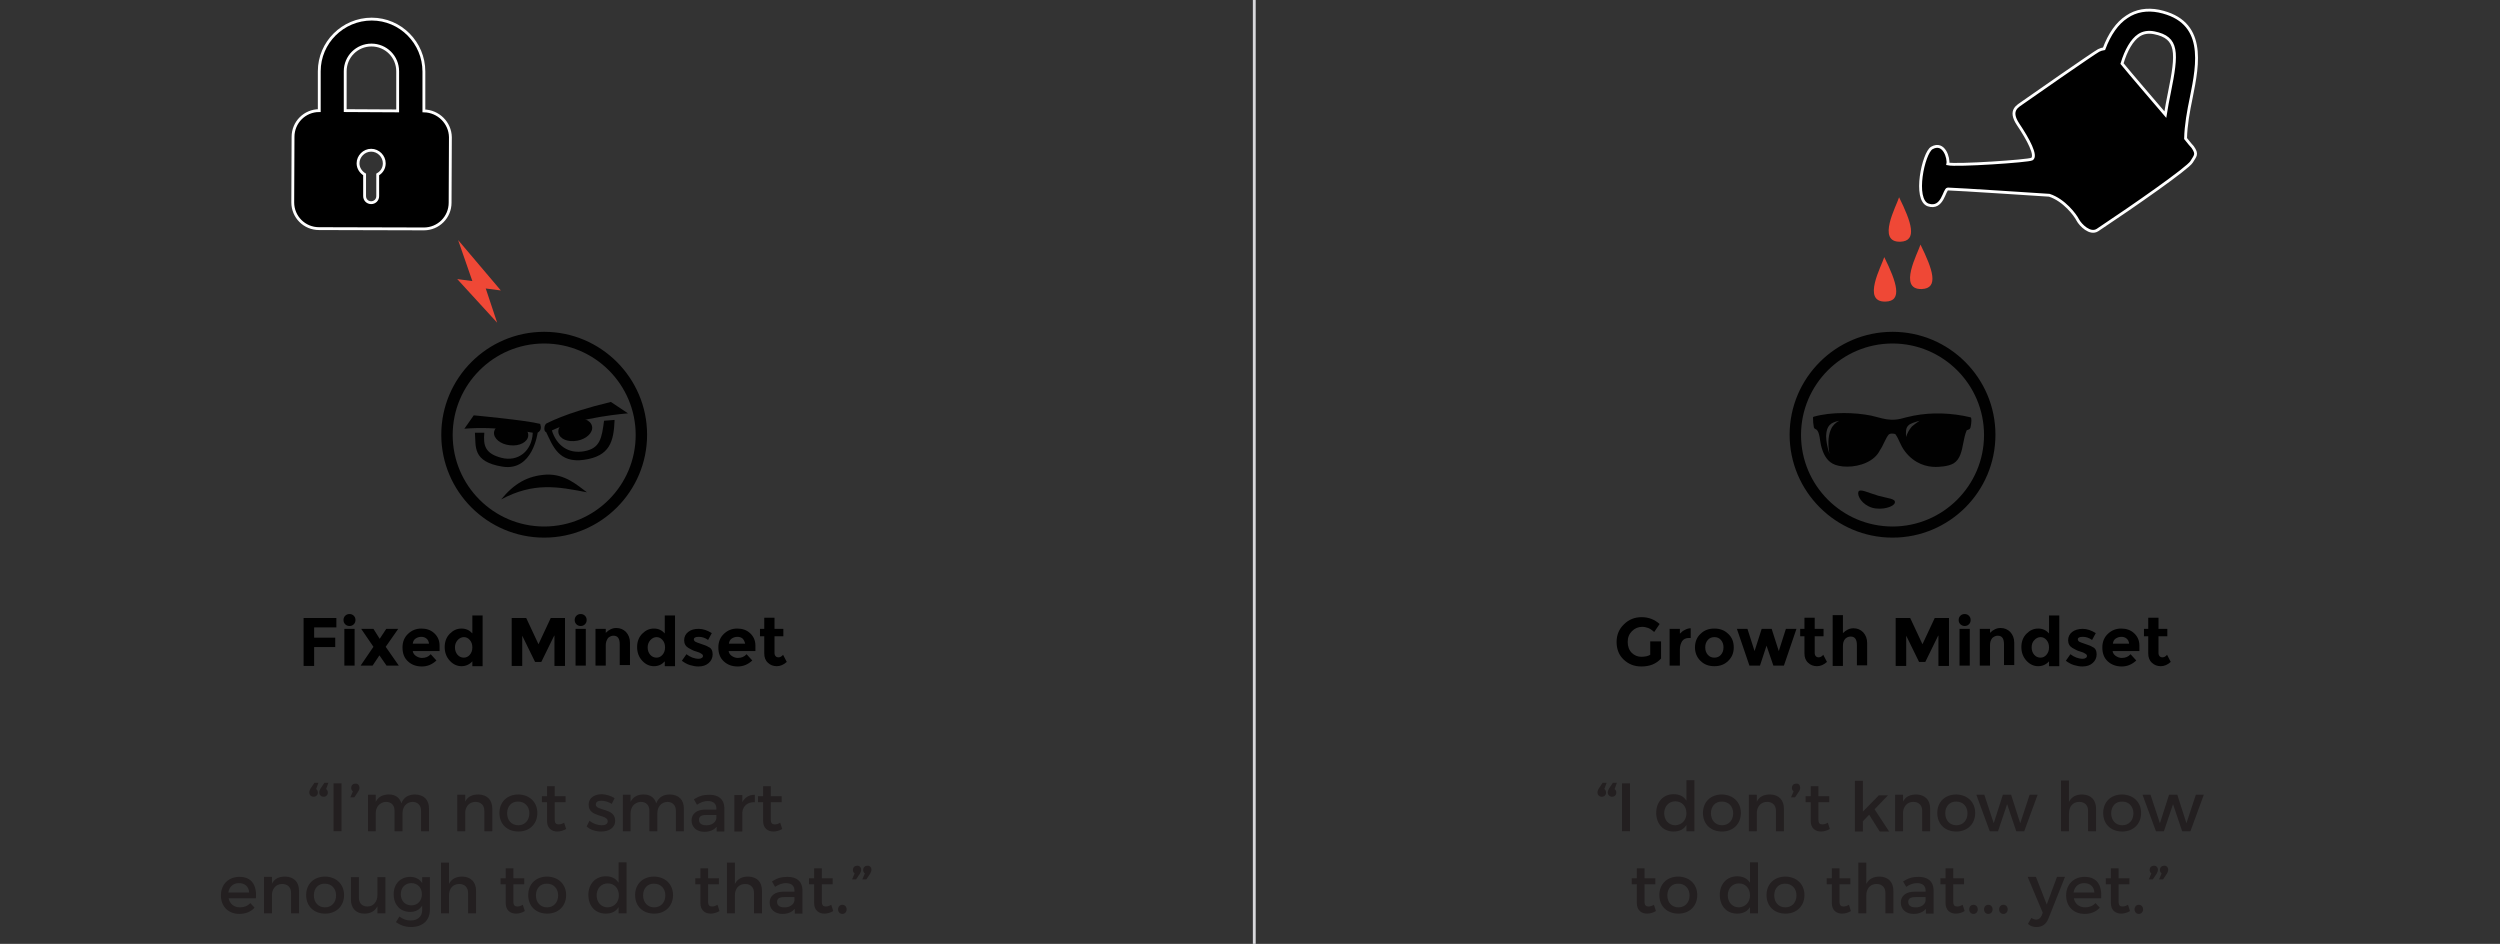 <?xml version="1.0" encoding="utf-8"?>
<!-- Generator: Adobe Illustrator 18.1.0, SVG Export Plug-In . SVG Version: 6.00 Build 0)  -->
<!DOCTYPE svg PUBLIC "-//W3C//DTD SVG 1.1//EN" "http://www.w3.org/Graphics/SVG/1.1/DTD/svg11.dtd">
<svg version="1.1" id="Layer_1" xmlns="http://www.w3.org/2000/svg" xmlns:xlink="http://www.w3.org/1999/xlink" x="0px" y="0px"
	 viewBox="277 -21.1 877 331.1" enable-background="new 277 -21.1 877 331.1" xml:space="preserve">
<rect x="277" y="-21.1" width="877" height="331.1" fill="#333333" stroke="none"/>
<g>
	<path fill="#010101" d="M491.3,119.9l6,4c0,0-17,1.3-26.7,6c1.6,5.2,5.7,8.3,11.3,7.3c5.7-1,6.2-4.7,7-10.7l3.7-0.3
		c-0.3,7.7-1.7,12.7-10.7,14c-9,1.3-11-5-13.3-9.7c-0.9-0.2-0.8-2.3,0-3C468.6,127.6,474.6,123.9,491.3,119.9"/>
	<path fill="#010101" d="M465.6,130.7c0,0-1.7,13.6-12.3,11.9c-10.7-1.7-9.3-7.1-9.7-11.9h3.3c-0.4,4.4,0.2,7.3,6,8.8
		c5.8,1.5,10.7-2.3,11-8.8c0,0-12.7-2.4-24-1.4l3.3-4.7c0,0,18.3,1.7,23.3,3C466.9,128.8,466.9,129.9,465.6,130.7"/>
	<path fill="#010101" d="M462.3,131.8c-0.2,2.2-3.1,3.7-6.4,3.3c-3.3-0.3-5.8-2.4-5.6-4.5c0.2-2.2,3.1-3.7,6.4-3.3
		C460,127.6,462.5,129.6,462.3,131.8"/>
	<path fill="#010101" d="M484.7,128.5c0.4,2.1-1.9,4.4-5.2,5c-3.3,0.6-6.2-0.6-6.6-2.8c-0.4-2.1,1.9-4.4,5.2-5
		C481.3,125.1,484.3,126.3,484.7,128.5"/>
	<path fill="#010101" d="M452.8,154.1c4.5-5.5,9.2-8.3,15.8-8.7c6.7-0.3,11,3.8,14.3,6.2C472.6,149.6,464.2,148,452.8,154.1"/>
	<path fill="#010101" d="M467.9,167.5c-19.9,0-36.1-16.2-36.1-36.1s16.2-36.1,36.1-36.1s36.1,16.2,36.1,36.1
		S487.8,167.5,467.9,167.5L467.9,167.5z M467.9,99.4c-17.7,0-32.1,14.4-32.1,32.1c0,17.7,14.4,32.1,32.1,32.1
		c17.7,0,32.1-14.4,32.1-32.1C500,113.8,485.6,99.4,467.9,99.4L467.9,99.4z"/>
</g>
<g>
	<path fill="#010101" d="M941.7,155.3c-0.4,1.4-4.5,2.7-8,1.7c-3.5-1.1-5.2-4.1-4.8-5.5c0.4-1.4,3.5,0.3,7,1.3
		C939.5,153.8,942.1,153.8,941.7,155.3"/>
	<g>
		<path fill="#010101" d="M940.9,167.5c-19.9,0-36.1-16.2-36.1-36.1s16.2-36.1,36.1-36.1c19.9,0,36.1,16.2,36.1,36.1
			C977,151.4,960.8,167.5,940.9,167.5L940.9,167.5z M940.9,99.4c-17.7,0-32.1,14.4-32.1,32.1c0,17.7,14.4,32.1,32.1,32.1
			c17.7,0,32.1-14.4,32.1-32.1C973,113.8,958.6,99.4,940.9,99.4L940.9,99.4z"/>
	</g>
	<path fill="#010101" d="M968.5,125.6c0-0.1-0.1-0.2-0.2-0.3c-6.7-1.6-13.6-1.8-19.9-0.6c-0.9,0.2-1.8,0.4-2.7,0.6
		c-1.3,0.4-2.6,0.7-3.8,0.8c-2.4,0.2-4.2-0.3-6.1-0.8c-0.8-0.2-1.6-0.4-2.4-0.6c-3-0.6-6.3-0.9-9.6-0.9c-3.8,0-7.5,0.4-10.6,1.3
		c-0.1,0-0.2,0.2-0.2,0.3c0,1.3,0.1,2.4,0.3,3.4c0.1,0.4,0.5,0.6,0.7,0.7c0.1,0,0.2,0.1,0.2,0.1c0.8,0.6,1.1,2.3,1.3,3.8
		c0.1,0.6,0.2,1.2,0.3,1.7c0.8,3.3,2.1,5.3,4,6.4c1.2,0.7,3.1,1.1,5.2,1.1c4.4,0,9.6-1.8,11.5-5.8c1-1.3,2-4.3,3.1-5.5
		c0.1-0.1,0.5-0.3,1.1-0.3c0.6,0,1,0.1,1.2,0.2c0.7,1,1.1,1.9,1.5,2.8c0.5,1.1,1,2.1,1.9,3.3c3.4,4.4,7.7,5.4,10.7,5.4h0
		c1,0,4.5-0.1,6.4-1.3c2.2-1.4,2.8-4.3,3.3-7c0.3-1.5,0.6-3.1,1.2-4.5c0-0.1,0.2-0.1,0.4-0.2c0.3-0.1,0.7-0.2,0.9-0.7
		C968.4,128.4,968.7,126.5,968.5,125.6 M919.3,129.5c-1.2,2.6-1,6.1-0.5,8.7c-0.7-2-1.2-4.6-1.2-6.3c0.1-3.7,1.6-4.8,4.6-5.4
		C921,127.1,919.9,128.1,919.3,129.5 M947.7,128.5c-1,1.2-1.7,2.4-2,3.7c-0.2-1.6-0.2-3.2,0.8-4.1c0.6-0.6,2.1-1.1,3.9-1.6
		C949.3,127.2,948.3,128,947.7,128.5"/>
</g>
<path fill="#EF4836" d="M943.2,48.1c-0.9,3-8,15.8,0.4,15.6C949.8,63.5,947.5,56.8,943.2,48.1z"/>
<path fill="#EF4836" d="M950.7,64.7c-0.9,3-8,15.8,0.4,15.6C957.3,80.1,955,73.4,950.7,64.7z"/>
<path fill="#EF4836" d="M938,69.1c-0.9,3-8,15.8,0.4,15.6C944.6,84.6,942.3,77.8,938,69.1z"/>
<path stroke="#FFFFFF" d="M1043.7,27.5c0.1-4.7,1-9.6,2-14.4c2.4-11.9,5.3-26.8-11.4-30.3c-4.1-0.8-8-0.2-11.2,2
	c-3.4,2.2-6.1,6.1-8,11.2c-0.7,0.1-1.3,0.3-1.9,0.6c-1.7,0.9-24.7,16.9-26.5,18.2c-1.7,1.3-5.2,2.6-1.7,7.8c3.5,5.2,6.6,11,4.8,12.1
	c-1.1,0.7-26.5,2.4-29.5,1.7c0.4-1.9-1.3-8-5.6-5.6c-3,1.7-6.5,18.2-1.3,20c5.2,1.7,5.6-5.6,6.9-5.6c2.2,0,35.6,2.2,35.6,2.2
	c5.2,1.7,9.1,6.9,10,8.7c0.9,1.7,4.3,5.2,6.9,3.5c12.8-8.5,31.7-21.7,33-23.9c1.3-2.2,2.2-2.6,0.4-5.2
	C1045.7,30,1044.9,29,1043.7,27.5z M1027.3-8.7c1.5-1,3.3-1.3,5.4-0.9c8.4,1.7,8.2,6.9,5.3,21.1c-0.5,2.5-1,5-1.4,7.6
	c-5.3-6.2-11.6-13.5-15.2-17.9C1022.8-3.5,1024.9-7.1,1027.3-8.7z"/>
<path stroke="#FFFFFF" d="M425.7,17.8l0-13.8c0-10.1-8.2-18.4-18.3-18.4c-10.1,0-18.4,8.2-18.4,18.3l0,13.8c-5.1,0-9.2,4.1-9.2,9.2
	l-0.1,23c0,5.1,4.1,9.2,9.2,9.2l36.8,0.1c5.1,0,9.2-4.1,9.2-9.2l0.1-23C434.9,22,430.8,17.9,425.7,17.8z M409.5,40.1l0,7.6
	c0,1.3-1,2.3-2.3,2.3c-1.3,0-2.3-1-2.3-2.3l0-7.6c-1.3-0.8-2.3-2.2-2.3-3.9c0-2.5,2.1-4.6,4.6-4.6c2.5,0,4.6,2.1,4.6,4.6
	C411.8,37.9,410.9,39.3,409.5,40.1z M416.5,17.8l-18.4-0.1l0-13.8c0-5.1,4.1-9.2,9.2-9.2c5.1,0,9.2,4.1,9.2,9.2L416.5,17.8z"/>
<polygon fill="#EF4836" points="437.7,63.1 442.7,77.5 437.4,76.8 451.4,92.1 447.4,80.1 452.7,80.8 "/>
<g enable-background="new    ">
	<path d="M395,195.7v3.3h-7.8v3.6h7.4v3.3h-7.4v6.6h-3.7v-16.8L395,195.7L395,195.7z"/>
	<path d="M398.1,197.9c-0.4-0.4-0.6-0.9-0.6-1.5c0-0.6,0.2-1.1,0.6-1.5c0.4-0.4,0.9-0.6,1.5-0.6s1.1,0.2,1.5,0.6
		c0.4,0.4,0.6,0.9,0.6,1.5c0,0.6-0.2,1.1-0.6,1.5c-0.4,0.4-0.9,0.6-1.5,0.6S398.5,198.3,398.1,197.9z M401.4,212.4h-3.6v-12.9h3.6
		V212.4z"/>
	<path d="M408,199.5l2.2,3.5l2.3-3.5h4.2l-4.4,6.3l4.6,6.6h-4.3l-2.5-3.6l-2.4,3.6h-4.2l4.5-6.6l-4.3-6.3L408,199.5L408,199.5z"/>
	<path d="M430.1,210.6c-1.5,1.4-3.2,2.1-5.1,2.1c-2,0-3.6-0.6-4.9-1.8s-1.9-2.8-1.9-4.9c0-2,0.7-3.6,2-4.8c1.3-1.2,2.8-1.8,4.6-1.8
		s3.3,0.5,4.5,1.6s1.9,2.5,1.9,4.4v1.9h-9.4c0.1,0.7,0.5,1.3,1.1,1.7c0.6,0.4,1.3,0.7,2.1,0.7c1.3,0,2.3-0.4,3.1-1.3L430.1,210.6z
		 M426.6,202.9c-0.5-0.4-1.1-0.6-1.8-0.6c-0.7,0-1.4,0.2-2,0.6c-0.6,0.4-0.9,1-1,1.8h5.7C427.4,203.9,427.1,203.3,426.6,202.9z"/>
	<path d="M438.9,212.6c-1.5,0-2.9-0.6-4.1-1.9c-1.2-1.3-1.8-2.9-1.8-4.8s0.6-3.5,1.8-4.7c1.2-1.2,2.5-1.8,4.1-1.8s2.8,0.6,3.8,1.7
		v-6.3h3.6v17.8h-3.6v-1.7C441.7,212,440.4,212.6,438.9,212.6z M436.6,206c0,1,0.3,1.9,0.9,2.6c0.6,0.7,1.4,1,2.2,1s1.5-0.3,2.1-1
		c0.6-0.7,0.9-1.5,0.9-2.6s-0.3-1.9-0.9-2.6c-0.6-0.7-1.3-1-2.1-1c-0.8,0-1.6,0.4-2.2,1.1S436.6,205,436.6,206z"/>
	<path d="M471.4,201.9l-4.5,9.2h-2.2l-4.5-9.2v10.6h-3.7v-16.8h5.1l4.3,9.2l4.3-9.2h5v16.8h-3.7V201.9z"/>
	<path d="M479.2,197.9c-0.4-0.4-0.6-0.9-0.6-1.5c0-0.6,0.2-1.1,0.6-1.5c0.4-0.4,0.9-0.6,1.5-0.6c0.6,0,1.1,0.2,1.5,0.6
		c0.4,0.4,0.6,0.9,0.6,1.5c0,0.6-0.2,1.1-0.6,1.5c-0.4,0.4-0.9,0.6-1.5,0.6C480.1,198.5,479.6,198.3,479.2,197.9z M482.5,212.4h-3.6
		v-12.9h3.6V212.4z"/>
	<path d="M489.5,205.2v7.2h-3.6v-12.9h3.6v1.4c1.1-1.1,2.3-1.7,3.7-1.7s2.5,0.5,3.4,1.4c0.9,1,1.4,2.2,1.4,3.8v7.8h-3.6v-7.3
		c0-2-0.7-3-2.2-3c-0.7,0-1.3,0.3-1.9,0.8C489.8,203.5,489.5,204.2,489.5,205.2z"/>
	<path d="M506.4,212.6c-1.5,0-2.9-0.6-4.1-1.9c-1.2-1.3-1.8-2.9-1.8-4.8s0.6-3.5,1.8-4.7c1.2-1.2,2.5-1.8,4.1-1.8s2.8,0.6,3.8,1.7
		v-6.3h3.6v17.8h-3.6v-1.7C509.2,212,508,212.6,506.4,212.6z M504.2,206c0,1,0.3,1.9,0.9,2.6c0.6,0.7,1.4,1,2.2,1s1.5-0.3,2.1-1
		c0.6-0.7,0.9-1.5,0.9-2.6s-0.3-1.9-0.9-2.6c-0.6-0.7-1.3-1-2.1-1c-0.8,0-1.6,0.4-2.2,1.1S504.2,205,504.2,206z"/>
	<path d="M527,208.4c0,1.3-0.5,2.3-1.4,3.1c-0.9,0.8-2.1,1.2-3.6,1.2c-1,0-2-0.2-3-0.5c-1-0.3-2-0.9-2.8-1.5l1.6-2.3
		c1.3,1,2.8,1.6,4.3,1.6c0.5,0,0.8-0.1,1.1-0.3c0.3-0.2,0.4-0.4,0.4-0.7c0-0.3-0.2-0.6-0.6-0.8c-0.4-0.3-0.9-0.5-1.6-0.7
		c-0.7-0.2-1.3-0.4-1.6-0.6c-0.4-0.2-0.8-0.4-1.3-0.7c-1-0.6-1.5-1.5-1.5-2.7s0.5-2.2,1.4-2.9c1-0.8,2.2-1.1,3.7-1.1s3,0.5,4.6,1.5
		l-1.3,2.4c-1.1-0.8-2.2-1.1-3.3-1.1s-1.7,0.3-1.7,0.9c0,0.3,0.2,0.6,0.5,0.8c0.4,0.2,0.9,0.4,1.8,0.7c0.8,0.3,1.4,0.5,1.7,0.6
		c0.3,0.1,0.8,0.3,1.2,0.6C526.5,206.2,527,207.2,527,208.4z"/>
	<path d="M540.9,210.6c-1.5,1.4-3.2,2.1-5.1,2.1c-2,0-3.6-0.6-4.9-1.8c-1.3-1.2-1.9-2.8-1.9-4.9c0-2,0.7-3.6,2-4.8
		c1.3-1.2,2.8-1.8,4.6-1.8s3.3,0.5,4.5,1.6s1.9,2.5,1.9,4.4v1.9h-9.4c0.1,0.7,0.5,1.3,1.1,1.7c0.6,0.4,1.3,0.7,2.1,0.7
		c1.3,0,2.3-0.4,3.1-1.3L540.9,210.6z M537.5,202.9c-0.5-0.4-1.1-0.6-1.8-0.6c-0.7,0-1.4,0.2-2,0.6c-0.6,0.4-0.9,1-1,1.8h5.7
		C538.2,203.9,537.9,203.3,537.5,202.9z"/>
	<path d="M548.7,202.1v5.8c0,0.5,0.1,0.9,0.4,1.2c0.3,0.3,0.6,0.4,0.9,0.4c0.7,0,1.2-0.3,1.7-0.9l1.3,2.5c-1.1,1-2.3,1.5-3.5,1.5
		c-1.2,0-2.3-0.4-3.1-1.2c-0.9-0.8-1.3-1.9-1.3-3.3v-6h-1.5v-2.6h1.5v-3.9h3.6v3.9h3.1v2.6H548.7z"/>
</g>
<g enable-background="new    ">
	<path d="M855.9,203.9h3.8v6c-1.7,1.9-4,2.8-6.9,2.8c-2.5,0-4.5-0.8-6.2-2.4c-1.7-1.6-2.5-3.7-2.5-6.2s0.9-4.6,2.6-6.2
		c1.7-1.7,3.8-2.5,6.2-2.5s4.5,0.8,6.3,2.4l-1.9,2.8c-0.8-0.7-1.4-1.1-2.1-1.4c-0.6-0.2-1.3-0.4-2.1-0.4c-1.4,0-2.6,0.5-3.6,1.5
		c-1,1-1.5,2.2-1.5,3.8s0.5,2.9,1.4,3.8s2.1,1.4,3.3,1.4c1.3,0,2.4-0.2,3.2-0.7L855.9,203.9L855.9,203.9z"/>
	<path d="M869.5,202.7c-1.1,0-1.9,0.4-2.4,1.1c-0.5,0.8-0.8,1.8-0.8,3v5.6h-3.6v-12.9h3.6v1.7c0.5-0.5,1-1,1.7-1.3
		c0.7-0.4,1.4-0.6,2.1-0.6l0,3.4L869.5,202.7L869.5,202.7z"/>
	<path d="M885.2,206c0,1.9-0.6,3.4-1.9,4.7c-1.3,1.3-2.9,1.9-4.9,1.9c-2,0-3.6-0.6-4.9-1.9c-1.3-1.3-1.9-2.9-1.9-4.7
		s0.6-3.5,1.9-4.7c1.3-1.3,2.9-1.9,4.9-1.9c2,0,3.6,0.6,4.9,1.9C884.6,202.5,885.2,204.1,885.2,206z M875.2,206
		c0,1.1,0.3,1.9,0.9,2.6s1.4,1,2.3,1c0.9,0,1.7-0.3,2.3-1c0.6-0.7,0.9-1.5,0.9-2.6c0-1.1-0.3-1.9-0.9-2.6c-0.6-0.7-1.4-1-2.3-1
		c-0.9,0-1.7,0.3-2.3,1C875.5,204.1,875.2,204.9,875.2,206z"/>
	<path d="M894.4,212.4h-3.7l-4.4-12.9h3.7l2.5,7.8l2.5-7.8h3.5l2.5,7.8l2.5-7.8h3.7l-4.4,12.9h-3.7l-2.4-7L894.4,212.4z"/>
	<path d="M913.6,202.1v5.8c0,0.5,0.1,0.9,0.4,1.2c0.3,0.3,0.6,0.4,0.9,0.4c0.7,0,1.2-0.3,1.7-0.9l1.3,2.5c-1.1,1-2.3,1.5-3.5,1.5
		c-1.2,0-2.3-0.4-3.1-1.2c-0.9-0.8-1.3-1.9-1.3-3.3v-6h-1.5v-2.6h1.5v-3.9h3.6v3.9h3.1v2.6H913.6z"/>
	<path d="M923.5,205.5v7h-3.6v-17.8h3.6v6.3c1.1-1.1,2.3-1.7,3.7-1.7c1.4,0,2.5,0.5,3.4,1.4c0.9,1,1.4,2.2,1.4,3.8v7.8h-3.6v-7.1
		c0-2-0.7-3-2.2-3c-0.7,0-1.4,0.3-1.9,0.8C923.7,203.7,923.5,204.5,923.5,205.5z"/>
	<path d="M956.9,201.9l-4.5,9.2h-2.2l-4.5-9.2v10.6h-3.7v-16.8h5.1l4.3,9.2l4.3-9.2h5v16.8h-3.7V201.9L956.9,201.9z"/>
	<path d="M964.7,197.9c-0.4-0.4-0.6-0.9-0.6-1.5c0-0.6,0.2-1.1,0.6-1.5c0.4-0.4,0.9-0.6,1.5-0.6s1.1,0.2,1.5,0.6
		c0.4,0.4,0.6,0.9,0.6,1.5c0,0.6-0.2,1.1-0.6,1.5c-0.4,0.4-0.9,0.6-1.5,0.6S965.2,198.3,964.7,197.9z M968,212.4h-3.6v-12.9h3.6
		V212.4z"/>
	<path d="M975.1,205.2v7.2h-3.6v-12.9h3.6v1.4c1.1-1.1,2.3-1.7,3.7-1.7s2.5,0.5,3.4,1.4c0.9,1,1.4,2.2,1.4,3.8v7.8h-3.6v-7.3
		c0-2-0.7-3-2.2-3c-0.7,0-1.3,0.3-1.9,0.8C975.3,203.5,975.1,204.2,975.1,205.2z"/>
	<path d="M992,212.6c-1.5,0-2.9-0.6-4.1-1.9c-1.2-1.3-1.8-2.9-1.8-4.8s0.6-3.5,1.8-4.7c1.2-1.2,2.5-1.8,4.1-1.8
		c1.6,0,2.8,0.6,3.8,1.7v-6.3h3.6v17.8h-3.6v-1.7C994.8,212,993.5,212.6,992,212.6z M989.7,206c0,1,0.3,1.9,0.9,2.6
		c0.6,0.7,1.4,1,2.2,1c0.8,0,1.5-0.3,2.1-1c0.6-0.7,0.9-1.5,0.9-2.6s-0.3-1.9-0.9-2.6c-0.6-0.7-1.3-1-2.1-1c-0.8,0-1.6,0.4-2.2,1.1
		C990,204.1,989.7,205,989.7,206z"/>
	<path d="M1012.5,208.4c0,1.3-0.5,2.3-1.4,3.1s-2.1,1.2-3.6,1.2c-1,0-2-0.2-3-0.5c-1-0.3-2-0.9-2.8-1.5l1.6-2.3
		c1.3,1,2.8,1.6,4.3,1.6c0.5,0,0.8-0.1,1.1-0.3c0.3-0.2,0.4-0.4,0.4-0.7c0-0.3-0.2-0.6-0.6-0.8c-0.4-0.3-0.9-0.5-1.6-0.7
		c-0.7-0.2-1.3-0.4-1.6-0.6c-0.4-0.2-0.8-0.4-1.3-0.7c-1-0.6-1.5-1.5-1.5-2.7s0.5-2.2,1.4-2.9s2.2-1.1,3.7-1.1c1.5,0,3,0.5,4.6,1.5
		l-1.3,2.4c-1.1-0.8-2.2-1.1-3.3-1.1c-1.1,0-1.7,0.3-1.7,0.9c0,0.3,0.2,0.6,0.5,0.8c0.4,0.2,0.9,0.4,1.8,0.7s1.4,0.5,1.7,0.6
		c0.3,0.1,0.8,0.3,1.2,0.6C1012,206.2,1012.5,207.2,1012.5,208.4z"/>
	<path d="M1026.4,210.6c-1.5,1.4-3.2,2.1-5.1,2.1s-3.6-0.6-4.9-1.8s-1.9-2.8-1.9-4.9c0-2,0.7-3.6,2-4.8c1.3-1.2,2.8-1.8,4.6-1.8
		c1.8,0,3.3,0.5,4.5,1.6s1.9,2.5,1.9,4.4v1.9h-9.4c0.1,0.7,0.5,1.3,1.1,1.7c0.6,0.4,1.3,0.7,2.1,0.7c1.3,0,2.3-0.4,3.1-1.3
		L1026.4,210.6z M1023,202.9c-0.5-0.4-1.1-0.6-1.8-0.6c-0.7,0-1.4,0.2-2,0.6s-0.9,1-1,1.8h5.7C1023.8,203.9,1023.5,203.3,1023,202.9
		z"/>
	<path d="M1034.2,202.1v5.8c0,0.5,0.1,0.9,0.4,1.2c0.3,0.3,0.6,0.4,0.9,0.4c0.7,0,1.2-0.3,1.7-0.9l1.3,2.5c-1.1,1-2.3,1.5-3.5,1.5
		s-2.3-0.4-3.1-1.2c-0.9-0.8-1.3-1.9-1.3-3.3v-6h-1.5v-2.6h1.5v-3.9h3.6v3.9h3.1v2.6H1034.2z"/>
</g>
<line fill="none" stroke="#D8D8DB" x1="717" y1="-21.1" x2="717" y2="310"/>
<g>
	<path fill="#231F20" d="M387.9,255.7c0.4,0.3,0.6,0.7,0.6,1.2c0,0.9-0.6,1.5-1.5,1.5c-0.8,0-1.5-0.6-1.5-1.5c0-0.5,0.2-0.9,0.4-1.3
		l1.4-2.1h1.4L387.9,255.7z M391.4,255.7c0.4,0.3,0.6,0.7,0.6,1.2c0,0.9-0.6,1.5-1.5,1.5c-0.8,0-1.5-0.6-1.5-1.5
		c0-0.5,0.2-0.9,0.4-1.3l1.4-2.1h1.4L391.4,255.7z"/>
	<path fill="#231F20" d="M394,270.5v-16.8h2.8v16.8H394z"/>
	<path fill="#231F20" d="M403.1,255.3c0,0.5-0.2,0.9-0.4,1.2l-1.4,2.1h-1.4l0.9-2.1c-0.4-0.3-0.6-0.7-0.6-1.2c0-0.9,0.6-1.5,1.5-1.5
		C402.4,253.7,403.1,254.3,403.1,255.3z"/>
	<path fill="#231F20" d="M427.5,262.6v7.9h-2.8v-7.2c0-1.9-1.2-3.1-3-3.1c-2.2,0.1-3.5,1.8-3.5,4v6.3h-2.8v-7.2c0-1.9-1.1-3.1-3-3.1
		c-2.2,0.1-3.6,1.8-3.6,4v6.3h-2.7v-12.8h2.7v2.5c0.9-1.8,2.5-2.6,4.6-2.6c2.3,0,3.8,1.1,4.4,3.1c0.8-2.1,2.5-3.1,4.8-3.1
		C425.8,257.7,427.5,259.5,427.5,262.6z"/>
	<path fill="#231F20" d="M449.7,262.6v7.9h-2.8v-7.2c0-1.9-1.2-3.1-3.1-3.1c-2.1,0-3.4,1.5-3.6,3.5v6.8h-2.8v-12.8h2.8v2.4
		c0.9-1.8,2.5-2.5,4.7-2.5C447.9,257.7,449.7,259.5,449.7,262.6z"/>
	<path fill="#231F20" d="M465.5,264.1c0,3.8-2.7,6.5-6.6,6.5c-4,0-6.7-2.6-6.7-6.5c0-3.9,2.7-6.5,6.7-6.5
		C462.8,257.7,465.5,260.3,465.5,264.1z M454.9,264.2c0,2.5,1.6,4.2,3.9,4.2c2.3,0,3.9-1.7,3.9-4.2c0-2.4-1.6-4.1-3.9-4.1
		C456.5,260,454.9,261.7,454.9,264.2z"/>
	<path fill="#231F20" d="M475.6,269.7c-1,0.6-2.1,0.9-3.1,0.9c-1.9,0-3.6-1.1-3.6-3.7v-6.6h-1.8v-2.1h1.8v-3.5h2.7v3.5h3.8v2.1h-3.8
		v6.1c0,1.3,0.5,1.7,1.4,1.7c0.6,0,1.2-0.2,1.9-0.6L475.6,269.7z"/>
	<path fill="#231F20" d="M492.6,258.9l-1,2c-1.1-0.7-2.5-1.1-3.7-1.1c-1.1,0-1.9,0.4-1.9,1.3c0,2.4,6.8,1.1,6.8,5.7
		c0,2.6-2.3,3.8-4.9,3.8c-1.9,0-3.9-0.6-5.1-1.8l1-2c1.1,1,2.9,1.6,4.3,1.6c1.2,0,2.1-0.4,2.1-1.4c0-2.6-6.7-1.2-6.7-5.8
		c0-2.6,2.3-3.7,4.7-3.7C489.7,257.6,491.4,258.1,492.6,258.9z"/>
	<path fill="#231F20" d="M516.9,262.6v7.9h-2.8v-7.2c0-1.9-1.2-3.1-3-3.1c-2.2,0.1-3.5,1.8-3.5,4v6.3h-2.8v-7.2c0-1.9-1.1-3.1-3-3.1
		c-2.2,0.1-3.6,1.8-3.6,4v6.3h-2.7v-12.8h2.7v2.5c0.9-1.8,2.5-2.6,4.6-2.6c2.3,0,3.8,1.1,4.4,3.1c0.8-2.1,2.5-3.1,4.8-3.1
		C515.2,257.7,516.9,259.5,516.9,262.6z"/>
	<path fill="#231F20" d="M528.3,269c-0.9,1.1-2.4,1.7-4.2,1.7c-2.8,0-4.5-1.7-4.5-4c0-2.3,1.8-3.8,4.8-3.8h3.9v-0.4
		c0-1.6-1-2.6-3-2.6c-1.2,0-2.5,0.4-3.8,1.3l-1.1-1.9c1.8-1.1,3.1-1.6,5.5-1.6c3.3,0,5.1,1.7,5.2,4.5l0,8.4h-2.7V269z M528.3,266
		v-1.2h-3.5c-1.8,0-2.6,0.5-2.6,1.7c0,1.2,0.9,1.9,2.5,1.9C526.6,268.5,528.1,267.4,528.3,266z"/>
	<path fill="#231F20" d="M537.4,260.3c0.9-1.7,2.4-2.6,4.4-2.6v2.6c-2.6-0.1-4.2,1.4-4.4,3.6v6.7h-2.8v-12.8h2.8V260.3z"/>
	<path fill="#231F20" d="M551.4,269.7c-1,0.6-2.1,0.9-3.1,0.9c-1.9,0-3.6-1.1-3.6-3.7v-6.6h-1.8v-2.1h1.8v-3.5h2.7v3.5h3.8v2.1h-3.8
		v6.1c0,1.3,0.5,1.7,1.4,1.7c0.6,0,1.2-0.2,1.9-0.6L551.4,269.7z"/>
	<path fill="#231F20" d="M366.8,294h-9.6c0.4,2,1.9,3.2,4,3.2c1.4,0,2.7-0.5,3.6-1.5l1.5,1.6c-1.2,1.4-3.1,2.2-5.3,2.2
		c-3.9,0-6.5-2.6-6.5-6.5c0-3.9,2.7-6.5,6.5-6.5C365.3,286.5,367.1,289.4,366.8,294z M364.4,292c-0.1-2.1-1.5-3.3-3.6-3.3
		c-2,0-3.4,1.3-3.7,3.3H364.4z"/>
	<path fill="#231F20" d="M381.9,291.4v7.9h-2.8v-7.2c0-1.9-1.2-3.1-3.1-3.1c-2.1,0-3.4,1.5-3.6,3.5v6.8h-2.8v-12.8h2.8v2.4
		c0.9-1.8,2.5-2.5,4.7-2.5C380.1,286.5,381.9,288.3,381.9,291.4z"/>
	<path fill="#231F20" d="M397.7,292.9c0,3.8-2.7,6.5-6.6,6.5c-4,0-6.7-2.6-6.7-6.5c0-3.9,2.7-6.5,6.7-6.5
		C395,286.5,397.7,289.1,397.7,292.9z M387.1,293c0,2.5,1.6,4.2,3.9,4.2c2.3,0,3.9-1.7,3.9-4.2c0-2.4-1.6-4.1-3.9-4.1
		C388.7,288.8,387.1,290.5,387.1,293z"/>
	<path fill="#231F20" d="M412.2,299.3h-2.8v-2.5c-0.9,1.8-2.5,2.6-4.6,2.6c-2.9,0-4.7-1.9-4.7-4.9v-7.9h2.8v7.2c0,1.9,1.1,3.1,3,3.1
		c2.2,0,3.5-1.8,3.5-4v-6.3h2.8V299.3z"/>
	<path fill="#231F20" d="M427.8,298.1c0,3.7-2.6,6-6.6,6c-2,0-3.7-0.6-5.3-1.7l1.2-2c1.2,0.9,2.4,1.4,4,1.4c2.4,0,4-1.4,4-3.6v-1.6
		c-0.9,1.4-2.3,2.2-4.2,2.2c-3.5,0-5.8-2.5-5.8-6.2c0-3.6,2.3-6,5.7-6.1c2,0,3.4,0.8,4.3,2.2v-2.1h2.7V298.1z M425,292.6
		c0-2.3-1.5-3.9-3.7-3.9c-2.2,0-3.7,1.6-3.7,3.9c0,2.3,1.5,3.9,3.7,3.9C423.5,296.5,425,294.9,425,292.6z"/>
	<path fill="#231F20" d="M444,291.4v7.9h-2.8v-7.2c0-1.9-1.2-3.1-3.1-3.1c-2.3,0-3.6,1.7-3.6,4v6.3h-2.8v-17.8h2.8v7.5
		c0.9-1.8,2.5-2.6,4.7-2.6C442.2,286.5,444,288.3,444,291.4z"/>
	<path fill="#231F20" d="M461.1,298.5c-1,0.6-2.1,0.9-3.1,0.9c-1.9,0-3.6-1.1-3.6-3.7v-6.6h-1.8V287h1.8v-3.5h2.7v3.5h3.8v2.1h-3.8
		v6.1c0,1.3,0.5,1.7,1.4,1.7c0.6,0,1.2-0.2,1.9-0.6L461.1,298.5z"/>
	<path fill="#231F20" d="M475.6,292.9c0,3.8-2.7,6.5-6.6,6.5c-4,0-6.7-2.6-6.7-6.5c0-3.9,2.7-6.5,6.7-6.5
		C472.9,286.5,475.6,289.1,475.6,292.9z M465,293c0,2.5,1.6,4.2,3.9,4.2c2.3,0,3.9-1.7,3.9-4.2c0-2.4-1.6-4.1-3.9-4.1
		C466.6,288.8,465,290.5,465,293z"/>
	<path fill="#231F20" d="M496.8,299.3h-2.8v-2.2c-0.9,1.5-2.4,2.3-4.5,2.3c-3.7,0-6.1-2.7-6.1-6.6c0-3.8,2.5-6.5,6.1-6.5
		c2.1,0,3.6,0.8,4.5,2.3v-7.2h2.8V299.3z M494.1,293c0-2.5-1.6-4.2-3.9-4.2s-3.9,1.8-3.9,4.2c0,2.4,1.6,4.2,3.9,4.2
		C492.5,297.1,494.1,295.4,494.1,293z"/>
	<path fill="#231F20" d="M513.1,292.9c0,3.8-2.7,6.5-6.6,6.5c-4,0-6.7-2.6-6.7-6.5c0-3.9,2.7-6.5,6.7-6.5
		C510.4,286.5,513.1,289.1,513.1,292.9z M502.6,293c0,2.5,1.6,4.2,3.9,4.2c2.3,0,3.9-1.7,3.9-4.2c0-2.4-1.6-4.1-3.9-4.1
		C504.2,288.8,502.6,290.5,502.6,293z"/>
	<path fill="#231F20" d="M529.4,298.5c-1,0.6-2.1,0.9-3.1,0.9c-1.9,0-3.6-1.1-3.6-3.7v-6.6h-1.8V287h1.8v-3.5h2.7v3.5h3.8v2.1h-3.8
		v6.1c0,1.3,0.5,1.7,1.4,1.7c0.6,0,1.2-0.2,1.9-0.6L529.4,298.5z"/>
	<path fill="#231F20" d="M544.3,291.4v7.9h-2.8v-7.2c0-1.9-1.2-3.1-3.1-3.1c-2.3,0-3.6,1.7-3.6,4v6.3h-2.8v-17.8h2.8v7.5
		c0.9-1.8,2.5-2.6,4.7-2.6C542.6,286.5,544.3,288.3,544.3,291.4z"/>
	<path fill="#231F20" d="M555.7,297.8c-0.9,1.1-2.4,1.7-4.2,1.7c-2.8,0-4.5-1.7-4.5-4c0-2.3,1.8-3.8,4.8-3.8h3.9v-0.4
		c0-1.6-1-2.6-3-2.6c-1.2,0-2.5,0.4-3.8,1.3l-1.1-1.9c1.8-1.1,3.1-1.6,5.5-1.6c3.3,0,5.1,1.7,5.2,4.5l0,8.4h-2.7V297.8z
		 M555.7,294.8v-1.2h-3.5c-1.8,0-2.6,0.5-2.6,1.7c0,1.2,0.9,1.9,2.5,1.9C554,297.3,555.5,296.2,555.7,294.8z"/>
	<path fill="#231F20" d="M569.3,298.5c-1,0.6-2.1,0.9-3.1,0.9c-1.9,0-3.6-1.1-3.6-3.7v-6.6h-1.8V287h1.8v-3.5h2.7v3.5h3.8v2.1h-3.8
		v6.1c0,1.3,0.5,1.7,1.4,1.7c0.6,0,1.2-0.2,1.9-0.6L569.3,298.5z"/>
	<path fill="#231F20" d="M574,297.9c0,0.9-0.6,1.6-1.5,1.6s-1.5-0.7-1.5-1.6c0-0.9,0.6-1.6,1.5-1.6S574,297,574,297.9z"/>
	<path fill="#231F20" d="M579.1,284c0,0.5-0.2,0.9-0.4,1.3l-1.4,2.1h-1.4l0.9-2.1c-0.4-0.3-0.6-0.7-0.6-1.2c0-0.9,0.6-1.5,1.5-1.5
		C578.4,282.5,579.1,283.1,579.1,284z M582.7,284c0,0.5-0.2,0.9-0.4,1.3l-1.4,2.1h-1.4l0.9-2.1c-0.4-0.3-0.6-0.7-0.6-1.2
		c0-0.9,0.6-1.5,1.5-1.5C582,282.5,582.7,283.1,582.7,284z"/>
</g>
<g>
	<path fill="#231F20" d="M839.8,255.7c0.4,0.3,0.6,0.7,0.6,1.2c0,0.9-0.6,1.5-1.5,1.5c-0.8,0-1.5-0.6-1.5-1.5c0-0.5,0.2-0.9,0.4-1.3
		l1.4-2.1h1.4L839.8,255.7z M843.4,255.7c0.4,0.3,0.6,0.7,0.6,1.2c0,0.9-0.6,1.5-1.5,1.5c-0.8,0-1.5-0.6-1.5-1.5
		c0-0.5,0.2-0.9,0.4-1.3l1.4-2.1h1.4L843.4,255.7z"/>
	<path fill="#231F20" d="M846,270.5v-16.8h2.8v16.8H846z"/>
	<path fill="#231F20" d="M871.4,270.5h-2.8v-2.2c-0.9,1.5-2.4,2.3-4.5,2.3c-3.7,0-6.1-2.7-6.1-6.6c0-3.8,2.5-6.5,6.1-6.5
		c2.1,0,3.6,0.8,4.5,2.3v-7.2h2.8V270.5z M868.6,264.2c0-2.5-1.6-4.2-3.9-4.2c-2.3,0-3.9,1.8-3.9,4.2c0,2.4,1.6,4.2,3.9,4.2
		C867,268.3,868.6,266.6,868.6,264.2z"/>
	<path fill="#231F20" d="M887.7,264.1c0,3.8-2.7,6.5-6.6,6.5c-4,0-6.7-2.6-6.7-6.5c0-3.9,2.7-6.5,6.7-6.5
		C885,257.7,887.7,260.3,887.7,264.1z M877.2,264.2c0,2.5,1.6,4.2,3.9,4.2c2.3,0,3.9-1.7,3.9-4.2c0-2.4-1.6-4.1-3.9-4.1
		C878.8,260,877.2,261.7,877.2,264.2z"/>
	<path fill="#231F20" d="M902.8,262.6v7.9h-2.8v-7.2c0-1.9-1.2-3.1-3.1-3.1c-2.1,0-3.4,1.5-3.6,3.5v6.8h-2.8v-12.8h2.8v2.4
		c0.9-1.8,2.5-2.5,4.7-2.5C901,257.7,902.8,259.5,902.8,262.6z"/>
	<path fill="#231F20" d="M908.5,255.3c0,0.5-0.2,0.9-0.4,1.2l-1.4,2.1h-1.4l0.9-2.1c-0.4-0.3-0.6-0.7-0.6-1.2c0-0.9,0.6-1.5,1.5-1.5
		C907.9,253.7,908.5,254.3,908.5,255.3z"/>
	<path fill="#231F20" d="M918.9,269.7c-1,0.6-2.1,0.9-3.1,0.9c-1.9,0-3.6-1.1-3.6-3.7v-6.6h-1.8v-2.1h1.8v-3.5h2.7v3.5h3.8v2.1h-3.8
		v6.1c0,1.3,0.5,1.7,1.4,1.7c0.6,0,1.2-0.2,1.9-0.6L918.9,269.7z"/>
	<path fill="#231F20" d="M930.5,267v3.6h-2.8v-17.8h2.8v10.8l5.6-5.7h3.2l-4.7,4.9l5.1,7.8h-3.3l-3.7-5.9L930.5,267z"/>
	<path fill="#231F20" d="M954.1,262.6v7.9h-2.8v-7.2c0-1.9-1.2-3.1-3.1-3.1c-2.1,0-3.4,1.5-3.6,3.5v6.8h-2.8v-12.8h2.8v2.4
		c0.9-1.8,2.5-2.5,4.7-2.5C952.3,257.7,954.1,259.5,954.1,262.6z"/>
	<path fill="#231F20" d="M969.9,264.1c0,3.8-2.7,6.5-6.6,6.5c-4,0-6.7-2.6-6.7-6.5c0-3.9,2.7-6.5,6.7-6.5
		C967.2,257.7,969.9,260.3,969.9,264.1z M959.4,264.2c0,2.5,1.6,4.2,3.9,4.2c2.3,0,3.9-1.7,3.9-4.2c0-2.4-1.6-4.1-3.9-4.1
		C961,260,959.4,261.7,959.4,264.2z"/>
	<path fill="#231F20" d="M984.3,270.5l-3.2-9.5l-3.2,9.5H975l-4.7-12.8h2.8l3.3,10l3.2-10h2.9l3.2,10l3.3-10h2.8l-4.7,12.8H984.3z"
		/>
	<path fill="#231F20" d="M1012.3,262.6v7.9h-2.8v-7.2c0-1.9-1.2-3.1-3.1-3.1c-2.3,0-3.6,1.7-3.6,4v6.3h-2.8v-17.8h2.8v7.5
		c0.9-1.8,2.5-2.6,4.7-2.6C1010.5,257.7,1012.3,259.5,1012.3,262.6z"/>
	<path fill="#231F20" d="M1028.1,264.1c0,3.8-2.7,6.5-6.6,6.5c-4,0-6.7-2.6-6.7-6.5c0-3.9,2.7-6.5,6.7-6.5
		C1025.4,257.7,1028.1,260.3,1028.1,264.1z M1017.6,264.2c0,2.5,1.6,4.2,3.9,4.2c2.3,0,3.9-1.7,3.9-4.2c0-2.4-1.6-4.1-3.9-4.1
		C1019.2,260,1017.6,261.7,1017.6,264.2z"/>
	<path fill="#231F20" d="M1042.5,270.5l-3.2-9.5l-3.2,9.5h-2.8l-4.7-12.8h2.8l3.3,10l3.2-10h2.9l3.2,10l3.3-10h2.8l-4.7,12.8H1042.5
		z"/>
	<path fill="#231F20" d="M857.9,298.5c-1,0.6-2.1,0.9-3.1,0.9c-1.9,0-3.6-1.1-3.6-3.7v-6.6h-1.8V287h1.8v-3.5h2.7v3.5h3.8v2.1h-3.8
		v6.1c0,1.3,0.5,1.7,1.4,1.7c0.6,0,1.2-0.2,1.9-0.6L857.9,298.5z"/>
	<path fill="#231F20" d="M872.4,292.9c0,3.8-2.7,6.5-6.6,6.5c-4,0-6.7-2.6-6.7-6.5c0-3.9,2.7-6.5,6.7-6.5
		C869.7,286.5,872.4,289.1,872.4,292.9z M861.9,293c0,2.5,1.6,4.2,3.9,4.2c2.3,0,3.9-1.7,3.9-4.2c0-2.4-1.6-4.1-3.9-4.1
		C863.5,288.8,861.9,290.5,861.9,293z"/>
	<path fill="#231F20" d="M893.7,299.3h-2.8v-2.2c-0.9,1.5-2.4,2.3-4.5,2.3c-3.7,0-6.1-2.7-6.1-6.6c0-3.8,2.5-6.5,6.1-6.5
		c2.1,0,3.6,0.8,4.5,2.3v-7.2h2.8V299.3z M890.9,293c0-2.5-1.6-4.2-3.9-4.2c-2.3,0-3.9,1.8-3.9,4.2c0,2.4,1.6,4.2,3.9,4.2
		C889.3,297.1,890.9,295.4,890.9,293z"/>
	<path fill="#231F20" d="M910,292.9c0,3.8-2.7,6.5-6.6,6.5c-4,0-6.7-2.6-6.7-6.5c0-3.9,2.7-6.5,6.7-6.5
		C907.3,286.5,910,289.1,910,292.9z M899.4,293c0,2.5,1.6,4.2,3.9,4.2c2.3,0,3.9-1.7,3.9-4.2c0-2.4-1.6-4.1-3.9-4.1
		C901,288.8,899.4,290.5,899.4,293z"/>
	<path fill="#231F20" d="M926.3,298.5c-1,0.6-2.1,0.9-3.1,0.9c-1.9,0-3.6-1.1-3.6-3.7v-6.6h-1.8V287h1.8v-3.5h2.7v3.5h3.8v2.1h-3.8
		v6.1c0,1.3,0.5,1.7,1.4,1.7c0.6,0,1.2-0.2,1.9-0.6L926.3,298.5z"/>
	<path fill="#231F20" d="M941.2,291.4v7.9h-2.8v-7.2c0-1.9-1.2-3.1-3.1-3.1c-2.3,0-3.6,1.7-3.6,4v6.3h-2.8v-17.8h2.8v7.5
		c0.9-1.8,2.5-2.6,4.7-2.6C939.4,286.5,941.2,288.3,941.2,291.4z"/>
	<path fill="#231F20" d="M952.5,297.8c-0.9,1.1-2.4,1.7-4.2,1.7c-2.8,0-4.5-1.7-4.5-4c0-2.3,1.8-3.8,4.8-3.8h3.9v-0.4
		c0-1.6-1-2.6-3-2.6c-1.2,0-2.5,0.4-3.8,1.3l-1.1-1.9c1.8-1.1,3.1-1.6,5.5-1.6c3.3,0,5.1,1.7,5.2,4.5l0,8.4h-2.7V297.8z
		 M952.5,294.8v-1.2H949c-1.8,0-2.6,0.5-2.6,1.7c0,1.2,0.9,1.9,2.5,1.9C950.8,297.3,952.4,296.2,952.5,294.8z"/>
	<path fill="#231F20" d="M966.2,298.5c-1,0.6-2.1,0.9-3.1,0.9c-1.9,0-3.6-1.1-3.6-3.7v-6.6h-1.8V287h1.8v-3.5h2.7v3.5h3.8v2.1h-3.8
		v6.1c0,1.3,0.5,1.7,1.4,1.7c0.6,0,1.2-0.2,1.9-0.6L966.2,298.5z"/>
	<path fill="#231F20" d="M970.8,297.9c0,0.9-0.6,1.6-1.5,1.6s-1.5-0.7-1.5-1.6c0-0.9,0.6-1.6,1.5-1.6S970.8,297,970.8,297.9z"/>
	<path fill="#231F20" d="M976,297.9c0,0.9-0.6,1.6-1.5,1.6s-1.5-0.7-1.5-1.6c0-0.9,0.6-1.6,1.5-1.6S976,297,976,297.9z"/>
	<path fill="#231F20" d="M981.3,297.9c0,0.9-0.6,1.6-1.5,1.6s-1.5-0.7-1.5-1.6c0-0.9,0.6-1.6,1.5-1.6S981.3,297,981.3,297.9z"/>
	<path fill="#231F20" d="M995.6,301.1c-0.8,2-2.2,3-4.2,3c-1.2,0-2.1-0.3-3-1.1l1.2-2.1c0.6,0.4,1.1,0.6,1.7,0.6
		c0.8,0,1.5-0.5,1.9-1.4l0.4-1l-5.3-12.6h2.9l3.8,9.7l3.6-9.7h2.8L995.6,301.1z"/>
	<path fill="#231F20" d="M1014.1,294h-9.6c0.4,2,1.9,3.2,4,3.2c1.4,0,2.7-0.5,3.6-1.5l1.5,1.6c-1.2,1.4-3.1,2.2-5.3,2.2
		c-3.9,0-6.5-2.6-6.5-6.5c0-3.9,2.7-6.5,6.5-6.5C1012.6,286.5,1014.4,289.4,1014.1,294z M1011.7,292c-0.1-2.1-1.5-3.3-3.6-3.3
		c-2,0-3.4,1.3-3.7,3.3H1011.7z"/>
	<path fill="#231F20" d="M1024.2,298.5c-1,0.6-2.1,0.9-3.1,0.9c-1.9,0-3.6-1.1-3.6-3.7v-6.6h-1.8V287h1.8v-3.5h2.7v3.5h3.8v2.1h-3.8
		v6.1c0,1.3,0.5,1.7,1.4,1.7c0.6,0,1.2-0.2,1.9-0.6L1024.2,298.5z"/>
	<path fill="#231F20" d="M1028.8,297.9c0,0.9-0.6,1.6-1.5,1.6s-1.5-0.7-1.5-1.6c0-0.9,0.6-1.6,1.5-1.6S1028.8,297,1028.8,297.9z"/>
	<path fill="#231F20" d="M1034,284c0,0.5-0.2,0.9-0.4,1.3l-1.4,2.1h-1.4l0.9-2.1c-0.4-0.3-0.6-0.7-0.6-1.2c0-0.9,0.6-1.5,1.5-1.5
		C1033.3,282.5,1034,283.1,1034,284z M1037.6,284c0,0.5-0.2,0.9-0.4,1.3l-1.4,2.1h-1.4l0.9-2.1c-0.4-0.3-0.6-0.7-0.6-1.2
		c0-0.9,0.6-1.5,1.5-1.5C1036.9,282.5,1037.6,283.1,1037.6,284z"/>
</g>
</svg>
